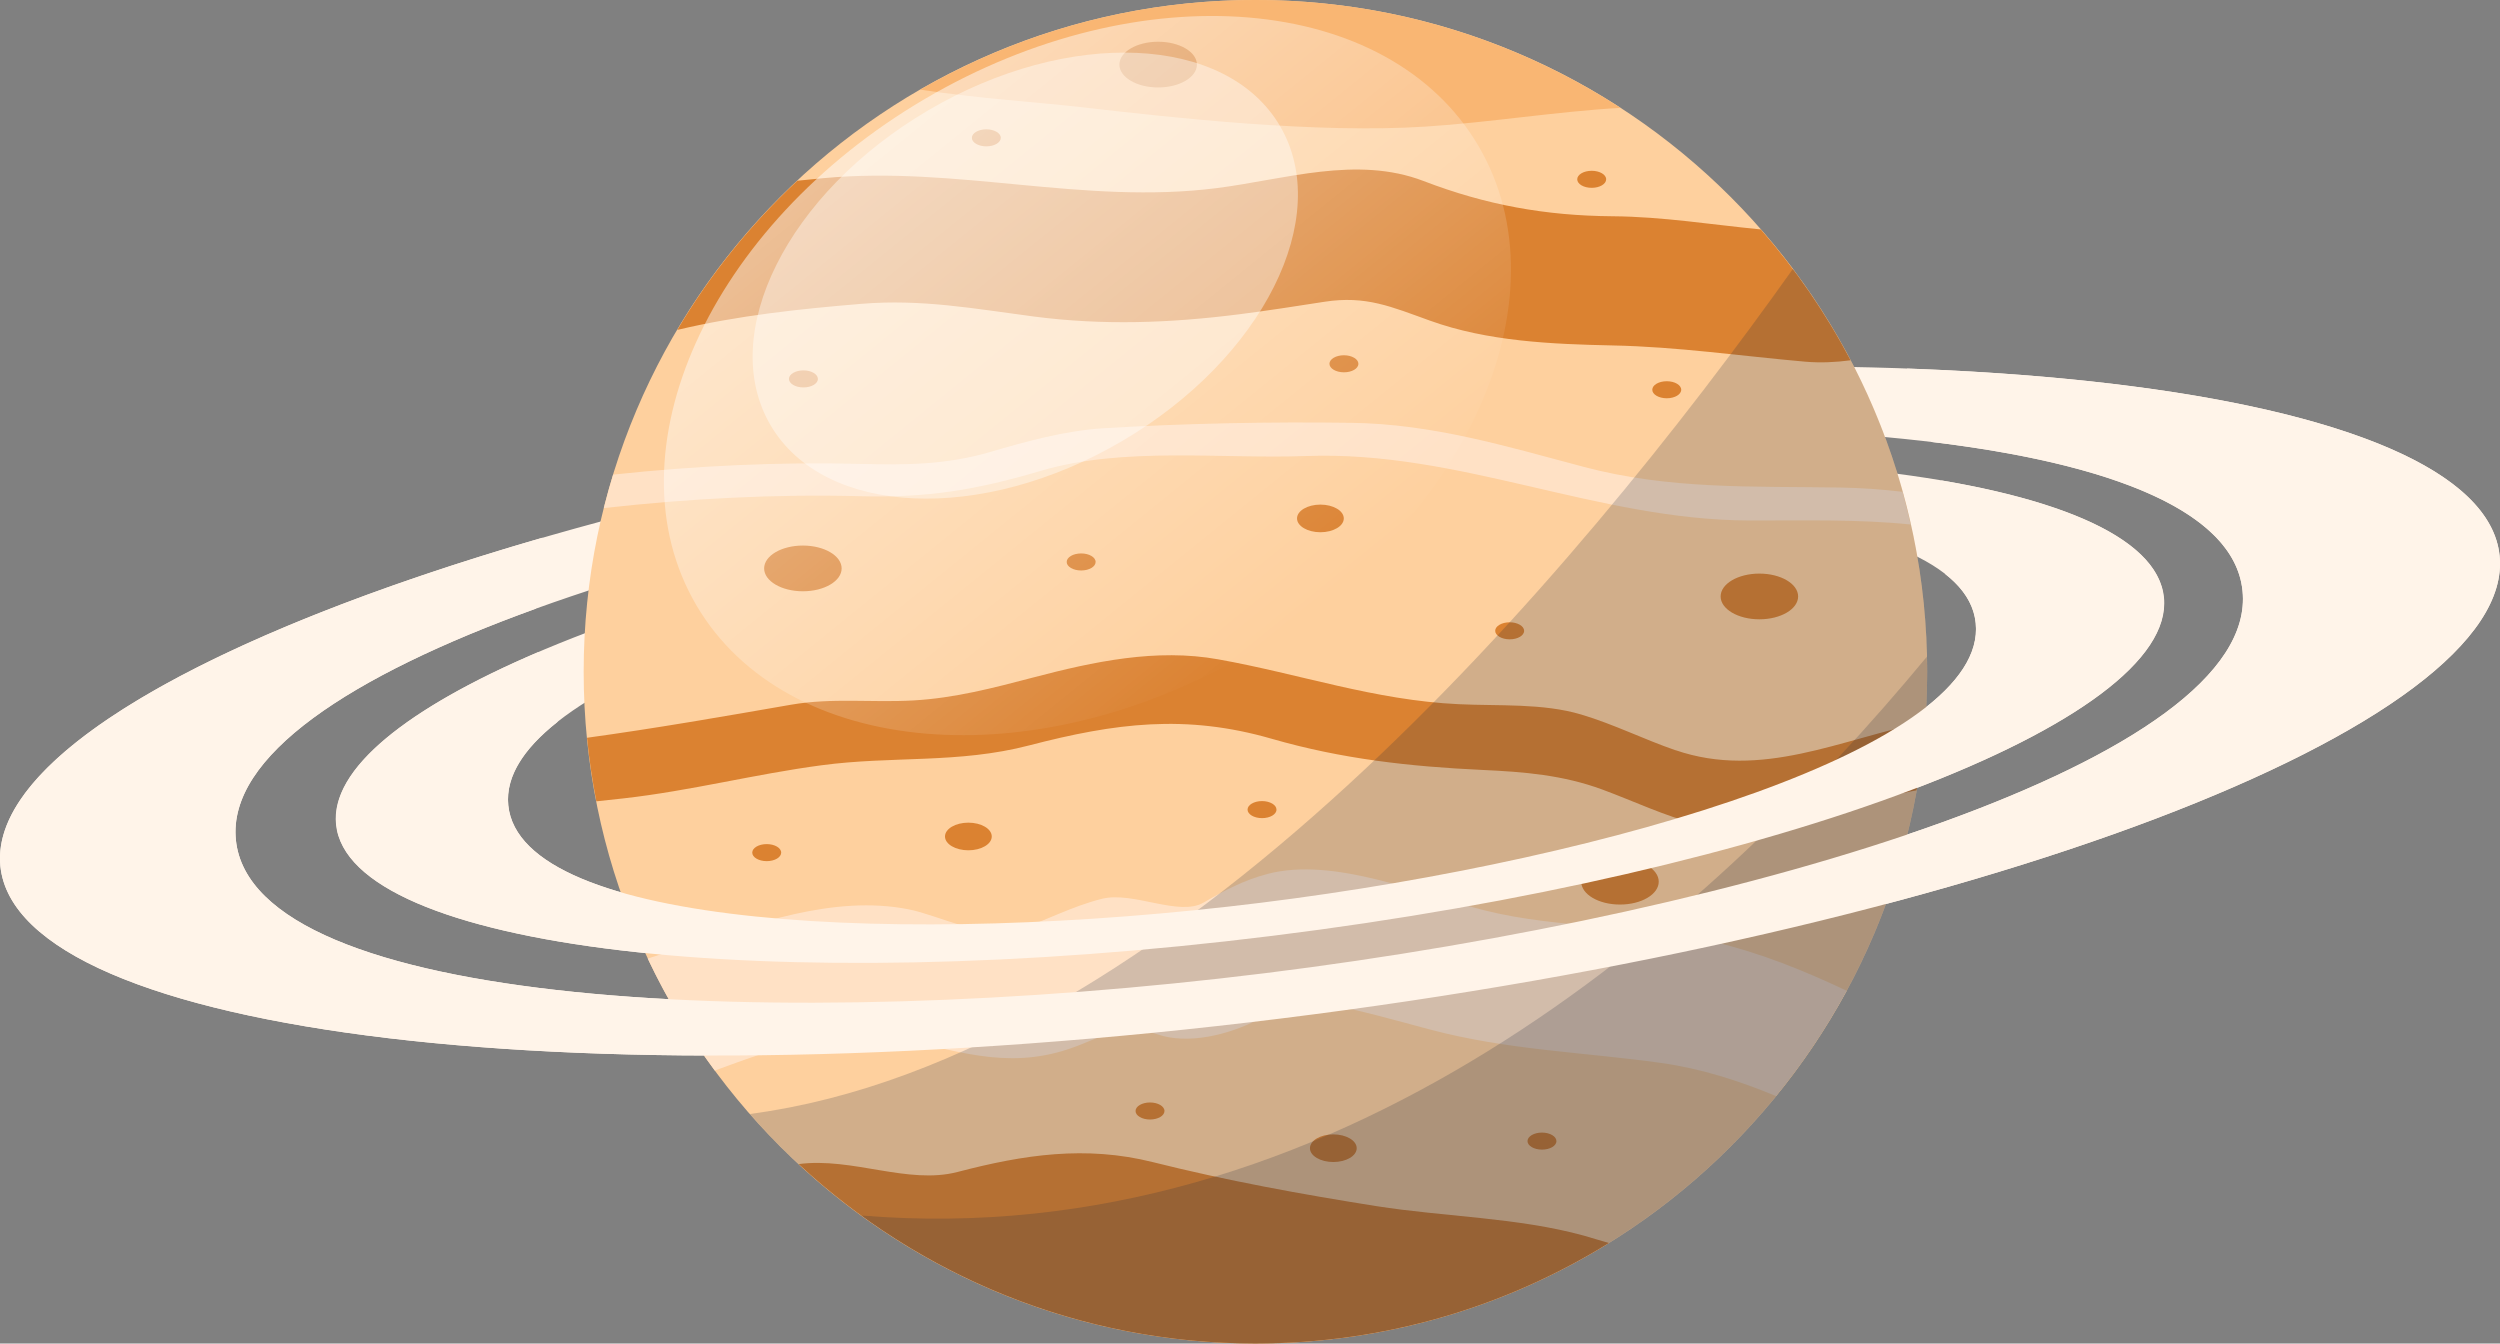 <?xml version="1.0" encoding="UTF-8"?>
<svg id="Layer_1" data-name="Layer 1" xmlns="http://www.w3.org/2000/svg" xmlns:xlink="http://www.w3.org/1999/xlink" viewBox="0 0 193.52 104">
  <rect x="0" y="0" width="193.52" height="104" fill="#808080" stroke="none"/>
  <defs>
    <style>
      .cls-1 {
        fill: #db8231;
      }

      .cls-1, .cls-2, .cls-3, .cls-4, .cls-5, .cls-6, .cls-7, .cls-8 {
        stroke-width: 0px;
      }

      .cls-2 {
        fill: #212a3c;
        opacity: .2;
      }

      .cls-3 {
        fill: #fed09e;
      }

      .cls-4 {
        fill: #ffe1c5;
      }

      .cls-5 {
        fill: #f9b673;
      }

      .cls-6 {
        fill: #fff4e9;
      }

      .cls-7 {
        fill: url(#linear-gradient);
        opacity: .5;
      }

      .cls-8 {
        fill: #fff;
        opacity: .4;
      }
    </style>
    <linearGradient id="linear-gradient" x1="68.37" y1="9.55" x2="99.98" y2="48.59" gradientUnits="userSpaceOnUse">
      <stop offset="0" stop-color="#fff"/>
      <stop offset="1" stop-color="#fff" stop-opacity="0"/>
    </linearGradient>
  </defs>
  <path class="cls-6" d="M94.36,31.23C40.94,37.86-1.29,53.9.03,67.05c1.33,13.14,45.71,18.43,99.13,11.79,53.43-6.63,95.66-22.67,94.33-35.82-1.33-13.15-45.71-18.43-99.13-11.8ZM97.94,75.33c-37.65,4.67-78.37,2.65-79.68-10.31-1.3-12.96,38-24.92,75.65-29.59,37.65-4.67,78.37-2.65,79.68,10.31,1.31,12.96-38,24.92-75.65,29.59ZM95.01,37.62c-39.07,4.85-69.95,16.58-68.98,26.2.97,9.61,33.43,13.48,72.49,8.62,39.07-4.85,69.96-16.58,68.99-26.19-.97-9.62-33.43-13.48-72.49-8.63ZM97.62,69.88c-27.53,3.42-57.31,1.94-58.27-7.54-.95-9.47,27.79-18.22,55.32-21.64,27.53-3.42,57.31-1.94,58.27,7.54.96,9.48-27.79,18.22-55.32,21.64Z"/>
  <g>
    <ellipse class="cls-1" cx="139.69" cy="68.5" rx="1.12" ry=".66"/>
    <g>
      <path class="cls-3" d="M149.18,52c0,28.72-23.28,52-52,52s-52-23.28-52-52S68.46,0,97.18,0s52,23.28,52,52Z"/>
      <g>
        <path class="cls-1" d="M89.25,89.96c-5.22-1.31-10.01-.58-15.13.76-3.83,1-8.15-1.16-12.3-.61,9.28,8.61,21.7,13.89,35.36,13.89,10.04,0,19.41-2.85,27.36-7.78-.63-.19-1.27-.38-1.93-.57-5.1-1.41-10.86-1.46-16.09-2.29-5.8-.92-11.58-1.97-17.27-3.4Z"/>
        <path class="cls-1" d="M129.71,58.08c-2.47-.85-4.79-2.02-7.31-2.77-2.98-.89-6.41-.65-9.48-.8-6.52-.3-12.29-2.34-18.61-3.47-4.81-.87-9.67.18-14.32,1.4-3.09.81-6.08,1.6-9.3,1.78-3.2.18-6.25-.22-9.45.33-5.28.92-10.5,1.83-15.8,2.56.16,1.66.41,3.3.72,4.92.71-.08,1.42-.15,2.12-.23,5.16-.58,10.17-1.88,15.3-2.56,5.51-.74,10.6-.11,16.09-1.54,6.66-1.73,12.1-2.44,18.78-.51,5.4,1.56,10.68,2.15,16.29,2.41,3.25.15,6.23.39,9.3,1.52,2.46.91,4.76,2.02,7.31,2.68,4.76,1.24,9.96-.72,14.48-2.03.85-.25,1.69-.44,2.52-.59.31-1.73.53-3.5.66-5.29-6.53,1.33-12.65,4.47-19.31,2.18Z"/>
        <path class="cls-4" d="M132.73,72.93c-5.84-1.41-11.87-.98-17.77-2.45-4.99-1.24-11.65-4.19-16.85-2.83-1.79.47-3.34,1.28-4.93,2.21-1.9,1.12-5.44-.88-7.86-.29-2.31.57-4.36,1.69-6.61,2.45-2.31.77-6.07-1.18-8.37-1.63-5.84-1.15-11.92,1.16-17.41,2.91-.93.3-1.86.6-2.79.9,1.45,3.07,3.19,5.97,5.19,8.67,4.51-1.67,9.47-3.41,13.75-2.57,4.83.95,8.72,2.55,13.65.9,2.64-.88,4-2.14,6.85-1.14,2.38.83,5.53.03,7.69-1.08,2.13-1.09,2.73-1.72,5.2-1.29,2.77.48,5.5,1.28,8.21,2,6.03,1.6,11.81,1.74,17.91,2.59,3.07.43,6.01,1.37,8.88,2.56,2.07-2.53,3.9-5.26,5.47-8.15-3.28-1.55-6.63-2.91-10.22-3.77Z"/>
        <path class="cls-5" d="M110.35,9.8c4.99-.32,10.05-1.16,15.09-1.45C117.3,3.08,107.6,0,97.18,0c-9.45,0-18.31,2.54-25.95,6.94,4.52.69,9.05.96,12.78,1.39,6.78.78,17.82,2.02,26.34,1.47Z"/>
        <path class="cls-1" d="M52.42,25.54c4.69-1.12,9.56-1.63,14.25-2.02,4.65-.39,8.77.38,13.35.98,5.35.7,10.55.51,15.89-.17,2.21-.28,4.41-.63,6.61-.97,3.21-.5,5.19.39,8.17,1.46,4.46,1.61,9.44,1.82,14.13,1.92,5.06.1,9.92.82,14.95,1.26,1.18.1,2.34.04,3.48-.11-1.92-3.65-4.26-7.05-6.95-10.13-3.81-.37-7.59-.99-11.47-1.02-5.2-.04-9.79-.87-14.64-2.73-5.16-1.98-10.74-.12-16,.55-10.29,1.31-20.14-1.74-30.44-.77-.67.06-1.35.13-2.03.2-3.62,3.38-6.76,7.27-9.3,11.56Z"/>
        <path class="cls-4" d="M122.56,36.13c-6.03-1.6-11.66-3.31-17.95-3.4-6.33-.09-12.85.04-19.17.42-3.05.19-5.95,1.01-8.87,1.86-3.39.98-6.5.99-10.02.9-6.22-.16-12.67.14-19.09.83-.26.86-.5,1.72-.72,2.59,6.66-.75,13.37-1.09,19.81-.92,5.28.14,9-.48,14.04-1.97,6.4-1.88,13.91-.9,20.52-1.14,11.88-.44,22.5,4.96,34.31,4.99,4.23.01,8.38-.11,12.48.31-.19-.85-.4-1.7-.63-2.53-1.59-.19-3.18-.3-4.8-.33-6.84-.11-13.22.17-19.92-1.61Z"/>
      </g>
      <ellipse class="cls-1" cx="136.19" cy="46.17" rx="3" ry="1.77"/>
      <ellipse class="cls-1" cx="62.15" cy="44" rx="3" ry="1.77"/>
      <ellipse class="cls-1" cx="125.4" cy="68.25" rx="3" ry="1.77"/>
      <ellipse class="cls-1" cx="89.65" cy="5" rx="3" ry="1.77"/>
      <ellipse class="cls-1" cx="103.21" cy="88.88" rx="1.81" ry="1.07"/>
      <ellipse class="cls-1" cx="102.21" cy="40.13" rx="1.81" ry="1.07"/>
      <ellipse class="cls-1" cx="74.96" cy="64.75" rx="1.81" ry="1.07"/>
      <ellipse class="cls-1" cx="123.21" cy="13.88" rx="1.12" ry=".66"/>
      <ellipse class="cls-1" cx="76.35" cy="10.67" rx="1.12" ry=".66"/>
      <ellipse class="cls-1" cx="83.69" cy="43.5" rx="1.12" ry=".66"/>
      <path class="cls-1" d="M117.98,48.83c0,.37-.5.66-1.12.66s-1.12-.3-1.12-.66.5-.66,1.12-.66,1.12.3,1.12.66Z"/>
      <ellipse class="cls-1" cx="129.02" cy="30.17" rx="1.12" ry=".66"/>
      <path class="cls-1" d="M98.81,62.67c0,.37-.5.66-1.12.66s-1.12-.3-1.12-.66.5-.66,1.12-.66,1.12.3,1.12.66Z"/>
      <ellipse class="cls-1" cx="89.02" cy="86" rx="1.12" ry=".66"/>
      <path class="cls-1" d="M120.48,88.33c0,.37-.5.66-1.12.66s-1.12-.3-1.12-.66.5-.66,1.12-.66,1.12.3,1.12.66Z"/>
      <ellipse class="cls-1" cx="59.35" cy="66" rx="1.12" ry=".66"/>
      <path class="cls-1" d="M63.31,29.33c0,.37-.5.66-1.12.66s-1.12-.3-1.12-.66.5-.66,1.12-.66,1.12.3,1.12.66Z"/>
      <path class="cls-1" d="M105.15,28.16c0,.37-.5.66-1.12.66s-1.12-.3-1.12-.66.5-.66,1.12-.66,1.12.3,1.12.66Z"/>
    </g>
    <g>
      <path class="cls-2" d="M138.79,20.81c-16.89,23.77-48.23,61.13-80.74,65.42,9.53,10.89,23.52,17.77,39.13,17.77,28.72,0,52-23.28,52-52,0-11.7-3.87-22.5-10.39-31.19Z"/>
      <path class="cls-2" d="M149.15,50.84c-17.13,20.72-45.99,46.27-82.48,43.25,8.57,6.22,19.11,9.9,30.51,9.9,28.72,0,52-23.28,52-52,0-.39-.02-.77-.03-1.16Z"/>
    </g>
  </g>
  <path class="cls-6" d="M193.49,43.02c-.84-8.35-19.03-13.52-45.87-14.49.57,1.89,1.31,3.78,1.9,5.68,13.89,1.67,23.45,5.36,24.07,11.53,1.31,12.96-38,24.92-75.65,29.59-37.65,4.67-78.37,2.65-79.68-10.31-.65-6.48,8.85-12.71,23.23-17.91.03-1.85.26-3.66.5-5.49C15.95,49.16-.81,58.69.03,67.05c1.33,13.14,45.71,18.43,99.13,11.79,53.43-6.63,95.66-22.67,94.33-35.82Z"/>
  <path class="cls-6" d="M150.27,37.19c.02.12.05.24.07.36.38,2.39.51,4.62.25,6.9,1.38,1.08,2.2,2.34,2.34,3.79.96,9.48-27.79,18.22-55.32,21.64-27.53,3.42-57.31,1.94-58.27-7.54-.22-2.22,1.19-4.39,3.83-6.47-.7-1.74-1.22-3.54-1.49-5.4-10.17,4.34-16.11,9.05-15.67,13.35.97,9.61,33.43,13.48,72.49,8.62,39.07-4.85,69.96-16.58,68.99-26.19-.42-4.2-6.86-7.3-17.22-9.06Z"/>
  <g>
    <path class="cls-7" d="M114.44,11.29c6.95,11.83-.96,29.38-17.68,39.2-16.71,9.82-35.9,8.19-42.85-3.63-6.95-11.83.97-29.38,17.68-39.2,16.71-9.82,35.9-8.2,42.85,3.63Z"/>
    <path class="cls-8" d="M99.08,9.75c4.15,7.06-1.31,17.98-12.2,24.38-10.89,6.4-23.08,5.86-27.23-1.21-4.15-7.06,1.31-17.98,12.2-24.38,10.89-6.4,23.08-5.86,27.23,1.21Z"/>
  </g>
</svg>